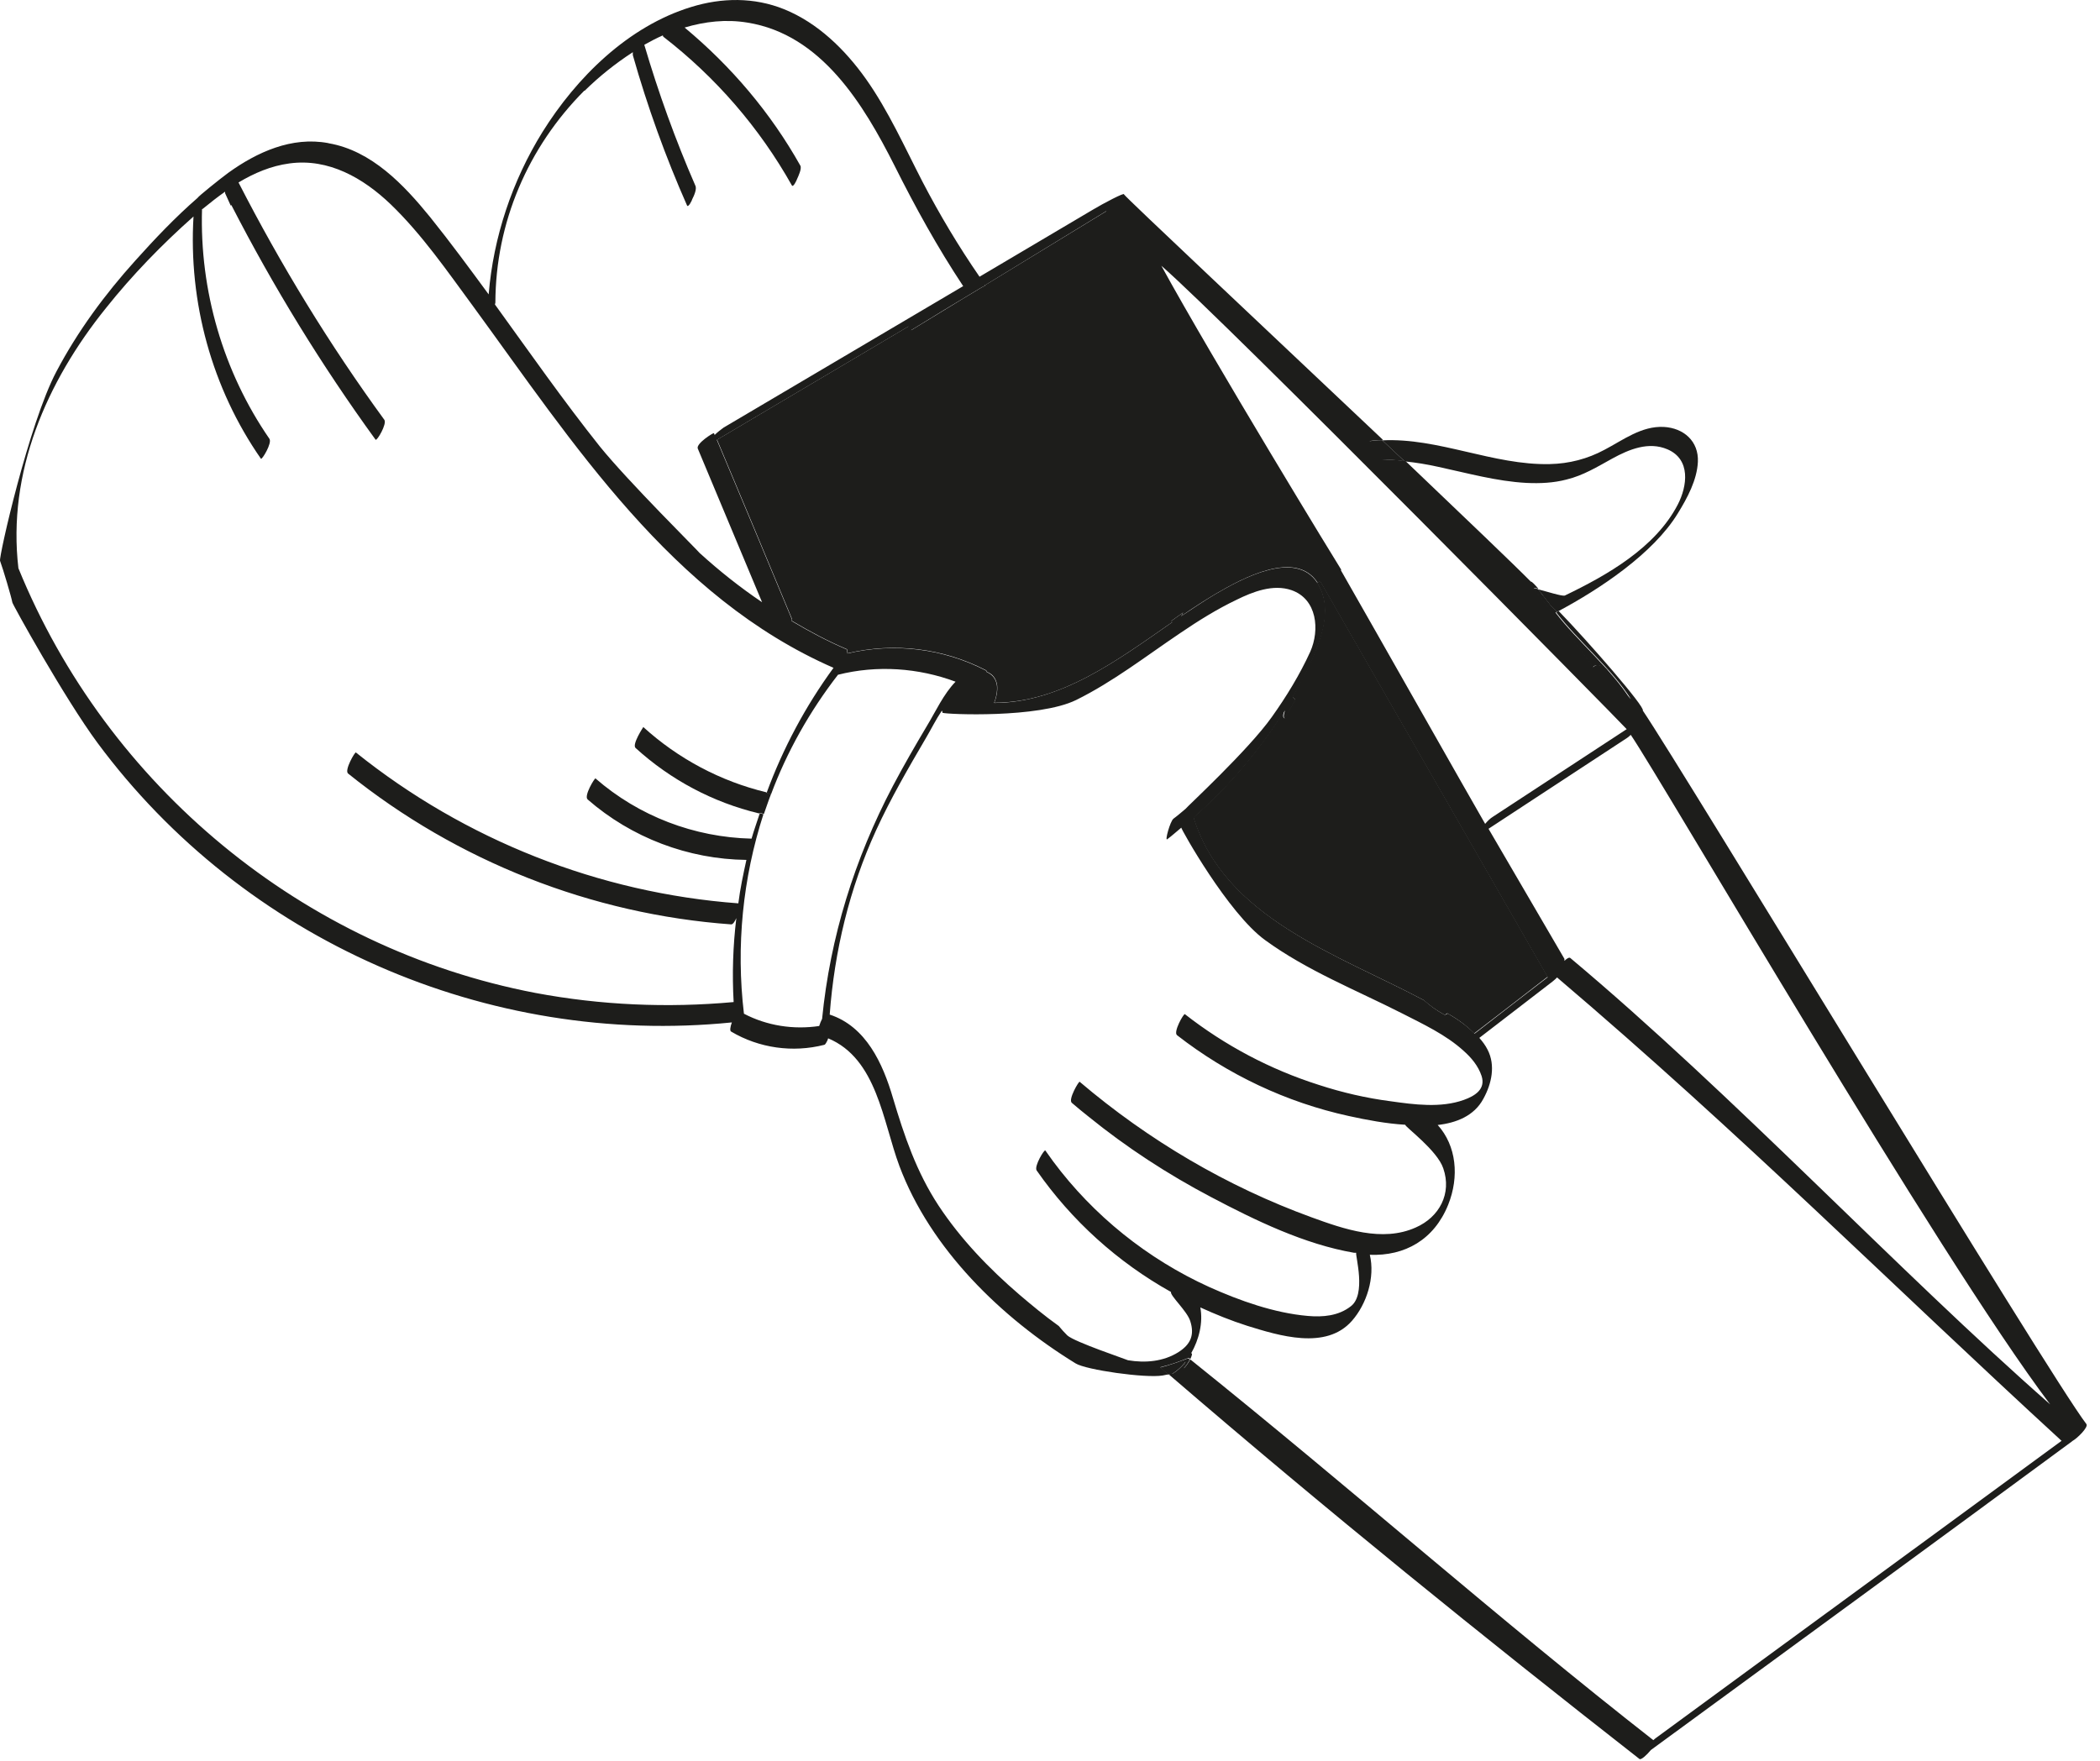 <svg width="93" height="78" viewBox="0 0 93 78" fill="none" xmlns="http://www.w3.org/2000/svg">
<path d="M68.568 43.268C67.477 44.102 66.396 44.944 65.305 45.787C64.958 45.43 64.542 45.143 64.115 44.895C64.056 44.934 64.006 44.964 63.956 44.944C63.629 44.766 63.332 44.548 63.064 44.31C59.256 42.287 54.248 40.67 52.869 36.217C54.397 34.869 55.735 33.312 56.836 31.576C56.846 31.547 56.876 31.517 56.906 31.477C56.856 31.626 56.826 31.765 56.886 31.814L56.906 31.834C56.995 31.685 57.074 31.527 57.163 31.368C57.243 31.249 57.302 31.12 57.382 31.001C57.332 30.961 57.292 30.932 57.253 30.882C57.659 30.208 58.026 29.494 58.304 28.77C58.601 27.996 58.849 27.094 58.562 26.271C58.502 26.102 58.423 25.943 58.344 25.824C57.372 24.327 54.992 25.636 53.821 26.32C53.316 26.618 52.83 26.955 52.314 27.292C52.344 27.243 52.364 27.193 52.383 27.143C52.215 27.262 52.036 27.391 51.858 27.52C51.878 27.54 51.898 27.55 51.917 27.56C49.478 29.256 46.969 31.13 44.023 31.14C44.123 30.892 44.172 30.614 44.152 30.386C44.113 30.059 43.934 29.871 43.696 29.771C43.696 29.732 43.676 29.712 43.657 29.702C41.762 28.72 39.59 28.462 37.528 28.948C37.528 28.909 37.528 28.879 37.508 28.869C37.518 28.809 37.508 28.76 37.478 28.76C36.645 28.403 35.842 27.976 35.059 27.51C35.068 27.481 35.078 27.441 35.059 27.411C33.958 24.763 32.857 22.125 31.746 19.488C34.572 17.811 37.409 16.136 40.235 14.46C40.255 14.529 40.285 14.588 40.315 14.648C41.346 14.013 42.367 13.389 43.399 12.774C43.468 12.734 43.538 12.694 43.607 12.665V12.645C45.392 11.554 47.197 10.453 48.992 9.352C48.992 9.352 48.992 9.362 48.992 9.372C49.041 9.471 55.051 20.33 58.225 25.329L58.463 25.755L68.538 43.288H68.548L68.568 43.268ZM14.53 6.338C12.924 6.04 11.387 6.734 10.107 7.657C9.73 7.934 8.769 8.708 8.749 8.767C7.757 9.63 6.855 10.582 5.992 11.544C4.643 13.041 3.443 14.668 2.501 16.453C1.281 18.754 -0.058 24.674 0.002 24.843C0.141 25.22 0.508 26.459 0.547 26.687C0.547 26.757 2.858 30.932 4.316 32.905C10.792 41.652 21.591 46.382 32.411 45.291C32.341 45.48 32.311 45.668 32.381 45.698C33.62 46.432 35.108 46.64 36.506 46.283C36.556 46.273 36.615 46.144 36.645 46.085C36.655 46.055 36.665 46.025 36.675 45.996C38.837 46.898 39.095 49.675 39.829 51.648C41.207 55.328 44.341 58.372 47.633 60.395C48.089 60.683 50.727 61.059 51.491 60.931C51.57 60.911 51.66 60.901 51.749 60.881C51.63 60.782 51.511 60.673 51.382 60.564C51.808 60.465 52.225 60.316 52.641 60.147L52.711 60.207C52.78 60.068 52.81 59.959 52.77 59.949C52.77 59.949 52.76 59.949 52.75 59.949C53.097 59.344 53.286 58.59 53.157 57.916C53.831 58.223 54.516 58.501 55.23 58.729C56.638 59.165 58.72 59.82 59.871 58.511C60.525 57.767 60.902 56.587 60.664 55.585C62.211 55.645 63.51 54.921 64.135 53.364C64.631 52.124 64.502 50.756 63.669 49.834C64.482 49.744 65.285 49.437 65.692 48.673C66.059 48.009 66.237 47.196 65.88 46.501C65.781 46.303 65.652 46.134 65.513 45.976C66.594 45.143 67.665 44.32 68.746 43.487C68.816 43.427 68.895 43.368 68.955 43.298C77.166 50.28 83.701 56.855 91.298 63.826C84.614 68.735 80.022 72.077 73.338 76.986C73.308 77.006 73.259 77.046 73.219 77.085C66.396 71.75 59.95 66.028 52.711 60.217C52.641 60.355 52.532 60.504 52.433 60.613C52.453 60.514 52.483 60.415 52.522 60.306C52.512 60.326 52.492 60.346 52.483 60.365C52.314 60.564 52.136 60.722 51.947 60.841C51.878 60.841 51.818 60.861 51.759 60.881C58.83 66.97 65.682 72.504 72.604 77.918C72.674 77.978 72.931 77.74 73.11 77.522C80.002 72.474 84.802 68.973 91.684 63.906C91.714 63.886 91.744 63.866 91.774 63.836C91.992 63.717 92.498 63.221 92.398 63.083C90.713 60.891 74.528 34.095 72.753 31.477C72.872 31.328 70.323 28.403 69.024 27.064C68.984 27.094 68.945 27.104 68.915 27.124C69.867 28.373 71.394 29.642 72.227 30.971C71.761 30.525 71.523 30.247 71.186 29.682C71.136 29.593 70.75 29.315 70.561 29.553C70.026 28.76 68.538 26.846 67.933 26.082C67.903 26.033 67.983 26.033 68.132 26.082C67.993 25.924 67.834 25.745 67.794 25.765C67.061 25.021 64.859 22.919 62.241 20.42C61.904 20.38 61.567 20.36 61.229 20.35C61.219 20.33 61.229 20.311 61.229 20.311C61.071 20.023 60.882 19.765 60.654 19.537C60.843 19.507 61.051 19.497 61.249 19.488C56.092 14.608 49.864 8.757 49.775 8.609C49.815 8.509 48.853 9.015 48.407 9.283L43.379 12.258C42.456 10.919 41.614 9.511 40.86 8.063C40.066 6.526 39.352 4.919 38.351 3.501C37.429 2.202 36.219 1.012 34.721 0.407C33.392 -0.128 31.964 -0.108 30.616 0.308C27.819 1.161 25.528 3.432 24.021 5.852C22.682 8.014 21.849 10.503 21.641 13.041C20.788 11.881 19.945 10.731 19.043 9.61C17.882 8.182 16.454 6.675 14.56 6.347L14.53 6.338ZM8.977 9.253C9.304 8.985 9.631 8.728 9.969 8.49C9.969 8.509 9.969 8.539 9.969 8.559L10.216 9.104C10.216 9.104 10.226 9.104 10.246 9.085C12.111 12.714 14.243 16.185 16.633 19.478C16.692 19.547 17.148 18.773 17.02 18.595C14.59 15.263 12.438 11.742 10.563 8.083C11.258 7.666 12.002 7.349 12.815 7.24C14.55 7.002 16.087 7.885 17.307 9.055C18.686 10.384 19.806 12.01 20.937 13.547C25.389 19.636 29.743 26.449 36.913 29.583C35.673 31.279 34.672 33.153 33.948 35.127L34.146 35.186C34.85 33.302 35.852 31.517 37.111 29.89C38.837 29.454 40.672 29.583 42.318 30.198C41.792 30.733 41.425 31.537 41.058 32.142C40.533 33.024 40.017 33.917 39.541 34.819C37.845 38.042 36.764 41.513 36.407 45.133C36.358 45.222 36.318 45.331 36.278 45.45C35.138 45.619 33.968 45.44 32.946 44.905C32.589 41.9 32.897 38.895 33.809 36.069L33.65 36.019C33.531 36.396 33.392 36.763 33.283 37.15C30.745 37.09 28.295 36.158 26.371 34.482C26.341 34.452 25.846 35.255 26.024 35.414C27.968 37.11 30.477 38.062 33.055 38.092C32.916 38.727 32.778 39.371 32.698 40.016C26.53 39.559 20.59 37.209 15.76 33.332C15.72 33.302 15.244 34.115 15.413 34.264C20.242 38.151 26.203 40.502 32.381 40.948C32.46 40.948 32.539 40.829 32.609 40.67C32.46 41.9 32.42 43.149 32.49 44.389C29.555 44.657 26.599 44.528 23.703 43.983C13.41 42.009 4.752 34.829 0.815 25.17C0.319 20.925 2.055 16.919 4.693 13.646C5.853 12.189 7.172 10.83 8.57 9.59C8.342 13.389 9.383 17.197 11.555 20.32C11.595 20.39 12.061 19.626 11.932 19.438C9.879 16.463 8.838 12.863 8.947 9.263L8.977 9.253ZM25.895 4.017C26.52 3.402 27.244 2.817 28.027 2.311C28.027 2.361 28.017 2.401 28.027 2.45C28.672 4.721 29.475 6.952 30.427 9.104C30.477 9.213 30.655 8.866 30.655 8.827C30.725 8.688 30.873 8.38 30.794 8.222C29.912 6.199 29.158 4.106 28.533 1.984C28.801 1.835 29.078 1.687 29.356 1.567C29.356 1.587 29.356 1.607 29.376 1.627C31.697 3.422 33.63 5.653 35.068 8.212C35.128 8.321 35.287 7.974 35.297 7.934C35.356 7.805 35.515 7.468 35.445 7.339C34.126 4.989 32.381 2.936 30.318 1.22C31.221 0.953 32.153 0.844 33.105 1.002C36.377 1.528 38.242 4.622 39.61 7.329C40.533 9.174 41.524 10.969 42.655 12.675L32.044 18.942C31.945 19.012 31.766 19.15 31.647 19.269C31.647 19.24 31.627 19.21 31.617 19.19C31.607 19.15 30.804 19.656 30.903 19.874C31.855 22.145 32.797 24.406 33.749 26.677C32.778 26.023 31.855 25.289 30.983 24.496C30.933 24.416 27.839 21.352 26.57 19.785C24.943 17.742 23.446 15.6 21.919 13.488L21.938 13.408C21.948 9.868 23.376 6.526 25.875 4.017H25.895ZM59.405 25.249C59.266 25.041 53.722 15.957 51.431 11.772C54.297 14.261 71.93 32.151 72.039 32.3C70.065 33.59 68.092 34.889 66.118 36.178C65.99 36.257 65.88 36.366 65.771 36.495C65.047 35.246 60.981 28.056 59.375 25.249C59.375 25.249 59.395 25.249 59.405 25.249ZM41.733 31.527C41.733 31.527 41.733 31.576 41.742 31.576C41.921 31.646 45.987 31.824 47.653 31.011C49.299 30.198 50.747 29.067 52.264 28.046C53.068 27.5 53.891 26.985 54.764 26.568C55.487 26.211 56.38 25.864 57.193 26.142C58.334 26.538 58.453 27.907 58.026 28.869C57.56 29.89 56.965 30.862 56.321 31.765C55.289 33.222 52.542 35.761 52.502 35.831C52.324 35.979 52.155 36.128 51.967 36.267C51.818 36.386 51.58 37.259 51.689 37.179C51.907 37.021 52.106 36.832 52.314 36.664C52.314 36.743 54.387 40.452 56.023 41.642C57.887 43.001 60.049 43.853 62.082 44.885C63.014 45.361 64.036 45.837 64.819 46.551C65.156 46.849 65.464 47.215 65.613 47.662C65.801 48.247 65.325 48.544 64.829 48.723C63.808 49.09 62.628 48.931 61.577 48.782C60.505 48.643 59.434 48.395 58.403 48.058C56.251 47.374 54.248 46.313 52.473 44.925C52.423 44.885 51.947 45.718 52.126 45.857C54.367 47.602 56.965 48.832 59.732 49.437C60.545 49.615 61.388 49.774 62.231 49.824C62.231 49.923 63.649 50.954 63.917 51.757C64.304 52.878 63.738 53.919 62.697 54.375C61.219 55.04 59.514 54.445 58.096 53.929C54.337 52.561 50.856 50.508 47.812 47.919C47.772 47.9 47.296 48.703 47.465 48.852C47.703 49.06 47.951 49.258 48.199 49.457C49.884 50.825 51.709 52.015 53.633 53.027C55.587 54.058 57.768 55.119 59.97 55.496C60 55.496 60.02 55.496 60.059 55.496C60.02 55.635 60.515 57.341 59.821 57.866C59.276 58.293 58.582 58.352 57.917 58.293C56.43 58.164 54.902 57.618 53.554 57.013C50.827 55.774 48.427 53.85 46.642 51.45L46.294 50.964C46.255 50.895 45.789 51.658 45.908 51.847C47.455 54.068 49.498 55.913 51.858 57.231C51.808 57.39 52.572 58.075 52.711 58.521C52.909 59.136 52.73 59.552 52.185 59.899C51.521 60.316 50.717 60.385 49.954 60.256C49.914 60.227 47.574 59.443 47.266 59.155C47.137 59.026 47.008 58.888 46.889 58.739C46.265 58.293 45.68 57.807 45.144 57.35C43.795 56.19 42.546 54.891 41.564 53.404C40.582 51.906 40.047 50.319 39.541 48.624C39.095 47.106 38.351 45.47 36.744 44.944C36.953 42.128 37.617 39.361 38.797 36.783C39.442 35.374 40.225 34.026 41.009 32.687C41.227 32.32 41.445 31.874 41.713 31.477L41.733 31.527ZM72.217 32.548C73.616 34.601 85.794 55.585 90.792 62.21C84.019 56.26 76.799 48.524 69.54 42.435C69.49 42.396 69.381 42.465 69.282 42.564C69.282 42.525 69.282 42.505 69.282 42.475C68.161 40.561 67.041 38.637 65.92 36.713C67.973 35.374 70.006 34.026 72.059 32.687C72.118 32.647 72.178 32.588 72.237 32.538L72.217 32.548Z" fill="#1D1D1B"/>
<path d="M40.245 14.45C37.419 16.126 34.582 17.802 31.756 19.478C32.867 22.116 33.968 24.753 35.068 27.401C35.088 27.431 35.068 27.471 35.068 27.5C35.852 27.966 36.645 28.393 37.488 28.75C37.518 28.75 37.528 28.809 37.518 28.859C37.528 28.879 37.538 28.909 37.538 28.938C39.6 28.453 41.772 28.71 43.666 29.692C43.686 29.702 43.706 29.732 43.706 29.762C43.944 29.851 44.123 30.049 44.162 30.376C44.182 30.614 44.133 30.882 44.033 31.13C46.979 31.13 49.488 29.246 51.927 27.55C51.907 27.54 51.888 27.53 51.868 27.51C52.046 27.381 52.225 27.253 52.393 27.134C52.373 27.183 52.354 27.233 52.324 27.282C52.83 26.935 53.326 26.608 53.831 26.31C55.002 25.626 57.382 24.317 58.353 25.814L58.502 25.735L58.264 25.309C55.081 20.301 49.081 9.452 49.032 9.352C49.032 9.352 49.032 9.342 49.032 9.333C47.236 10.433 45.432 11.534 43.637 12.625V12.645C43.577 12.684 43.508 12.714 43.438 12.754C42.407 13.369 41.386 14.003 40.354 14.628C40.324 14.569 40.304 14.509 40.275 14.44L40.245 14.45Z" fill="#1D1D1B"/>
<path d="M28.493 32.201C28.493 32.201 27.978 32.975 28.146 33.133C29.703 34.551 31.577 35.543 33.6 36.029C33.63 36.029 33.64 36.029 33.67 36.009L33.829 36.059C33.938 35.761 34.027 35.474 34.146 35.176L33.948 35.117C33.948 35.117 33.948 35.107 33.938 35.097C31.915 34.611 30.03 33.609 28.483 32.201H28.493Z" fill="#1D1D1B"/>
<path d="M61.209 19.497C61.011 19.497 60.813 19.517 60.614 19.547C60.832 19.785 61.031 20.033 61.19 20.321C61.19 20.321 61.19 20.35 61.19 20.36C61.527 20.36 61.864 20.38 62.201 20.43C61.874 20.122 61.537 19.805 61.199 19.488L61.209 19.497Z" fill="#1D1D1B"/>
<path d="M61.209 19.497C61.547 19.815 61.874 20.132 62.211 20.439C62.707 20.489 63.193 20.569 63.679 20.677C64.978 20.955 66.277 21.322 67.606 21.392C68.201 21.421 68.806 21.392 69.371 21.243C70.115 21.064 70.74 20.677 71.404 20.311C72.148 19.904 73.011 19.547 73.844 19.904C74.885 20.35 74.726 21.53 74.3 22.354C73.308 24.267 71.176 25.477 69.302 26.38C69.193 26.429 68.469 26.191 68.102 26.102C68.221 26.231 68.33 26.37 68.32 26.37C68.37 26.419 68.865 27.143 68.994 27.084C70.839 26.102 73.229 24.515 74.31 22.73C74.726 22.056 75.153 21.263 75.192 20.459C75.232 19.547 74.568 18.962 73.685 18.912C72.693 18.863 71.89 19.488 71.057 19.924C70.303 20.33 69.49 20.539 68.637 20.558C66.138 20.618 63.689 19.378 61.209 19.507V19.497Z" fill="#1D1D1B"/>
<path d="M58.473 25.735L58.324 25.815C58.403 25.944 58.483 26.092 58.542 26.261C58.83 27.084 58.582 27.986 58.284 28.76C57.997 29.484 57.63 30.198 57.233 30.872C57.273 30.912 57.312 30.952 57.362 30.991C57.283 31.11 57.223 31.239 57.144 31.358C57.054 31.507 56.975 31.666 56.886 31.824L56.866 31.805C56.797 31.755 56.826 31.616 56.886 31.467C56.866 31.507 56.836 31.537 56.816 31.566C55.716 33.302 54.377 34.859 52.85 36.208C54.228 40.67 59.236 42.277 63.044 44.3C63.312 44.538 63.61 44.756 63.937 44.934C63.986 44.964 64.036 44.934 64.096 44.885C64.532 45.133 64.939 45.42 65.285 45.778C66.376 44.944 67.457 44.102 68.548 43.259H68.538L58.463 25.725L58.473 25.735Z" fill="#1D1D1B"/>
<path d="M68.102 26.092C67.953 26.043 67.864 26.043 67.903 26.092C68.508 26.856 69.996 28.77 70.531 29.563C70.72 29.325 71.107 29.603 71.156 29.692C71.484 30.257 71.731 30.535 72.198 30.981C71.374 29.652 69.837 28.383 68.885 27.134C68.915 27.114 68.955 27.094 68.994 27.074C68.865 27.134 68.379 26.41 68.32 26.36C68.32 26.36 68.221 26.221 68.102 26.092Z" fill="#1D1D1B"/>
<path d="M51.372 60.574C51.501 60.683 51.62 60.792 51.739 60.891C51.798 60.871 51.858 60.861 51.927 60.851C52.116 60.722 52.304 60.574 52.463 60.375C52.473 60.355 52.493 60.336 52.502 60.316C52.463 60.425 52.433 60.524 52.413 60.623C52.513 60.524 52.621 60.365 52.691 60.227L52.621 60.167C52.205 60.326 51.798 60.474 51.362 60.584L51.372 60.574Z" fill="#1D1D1B"/>
</svg>

